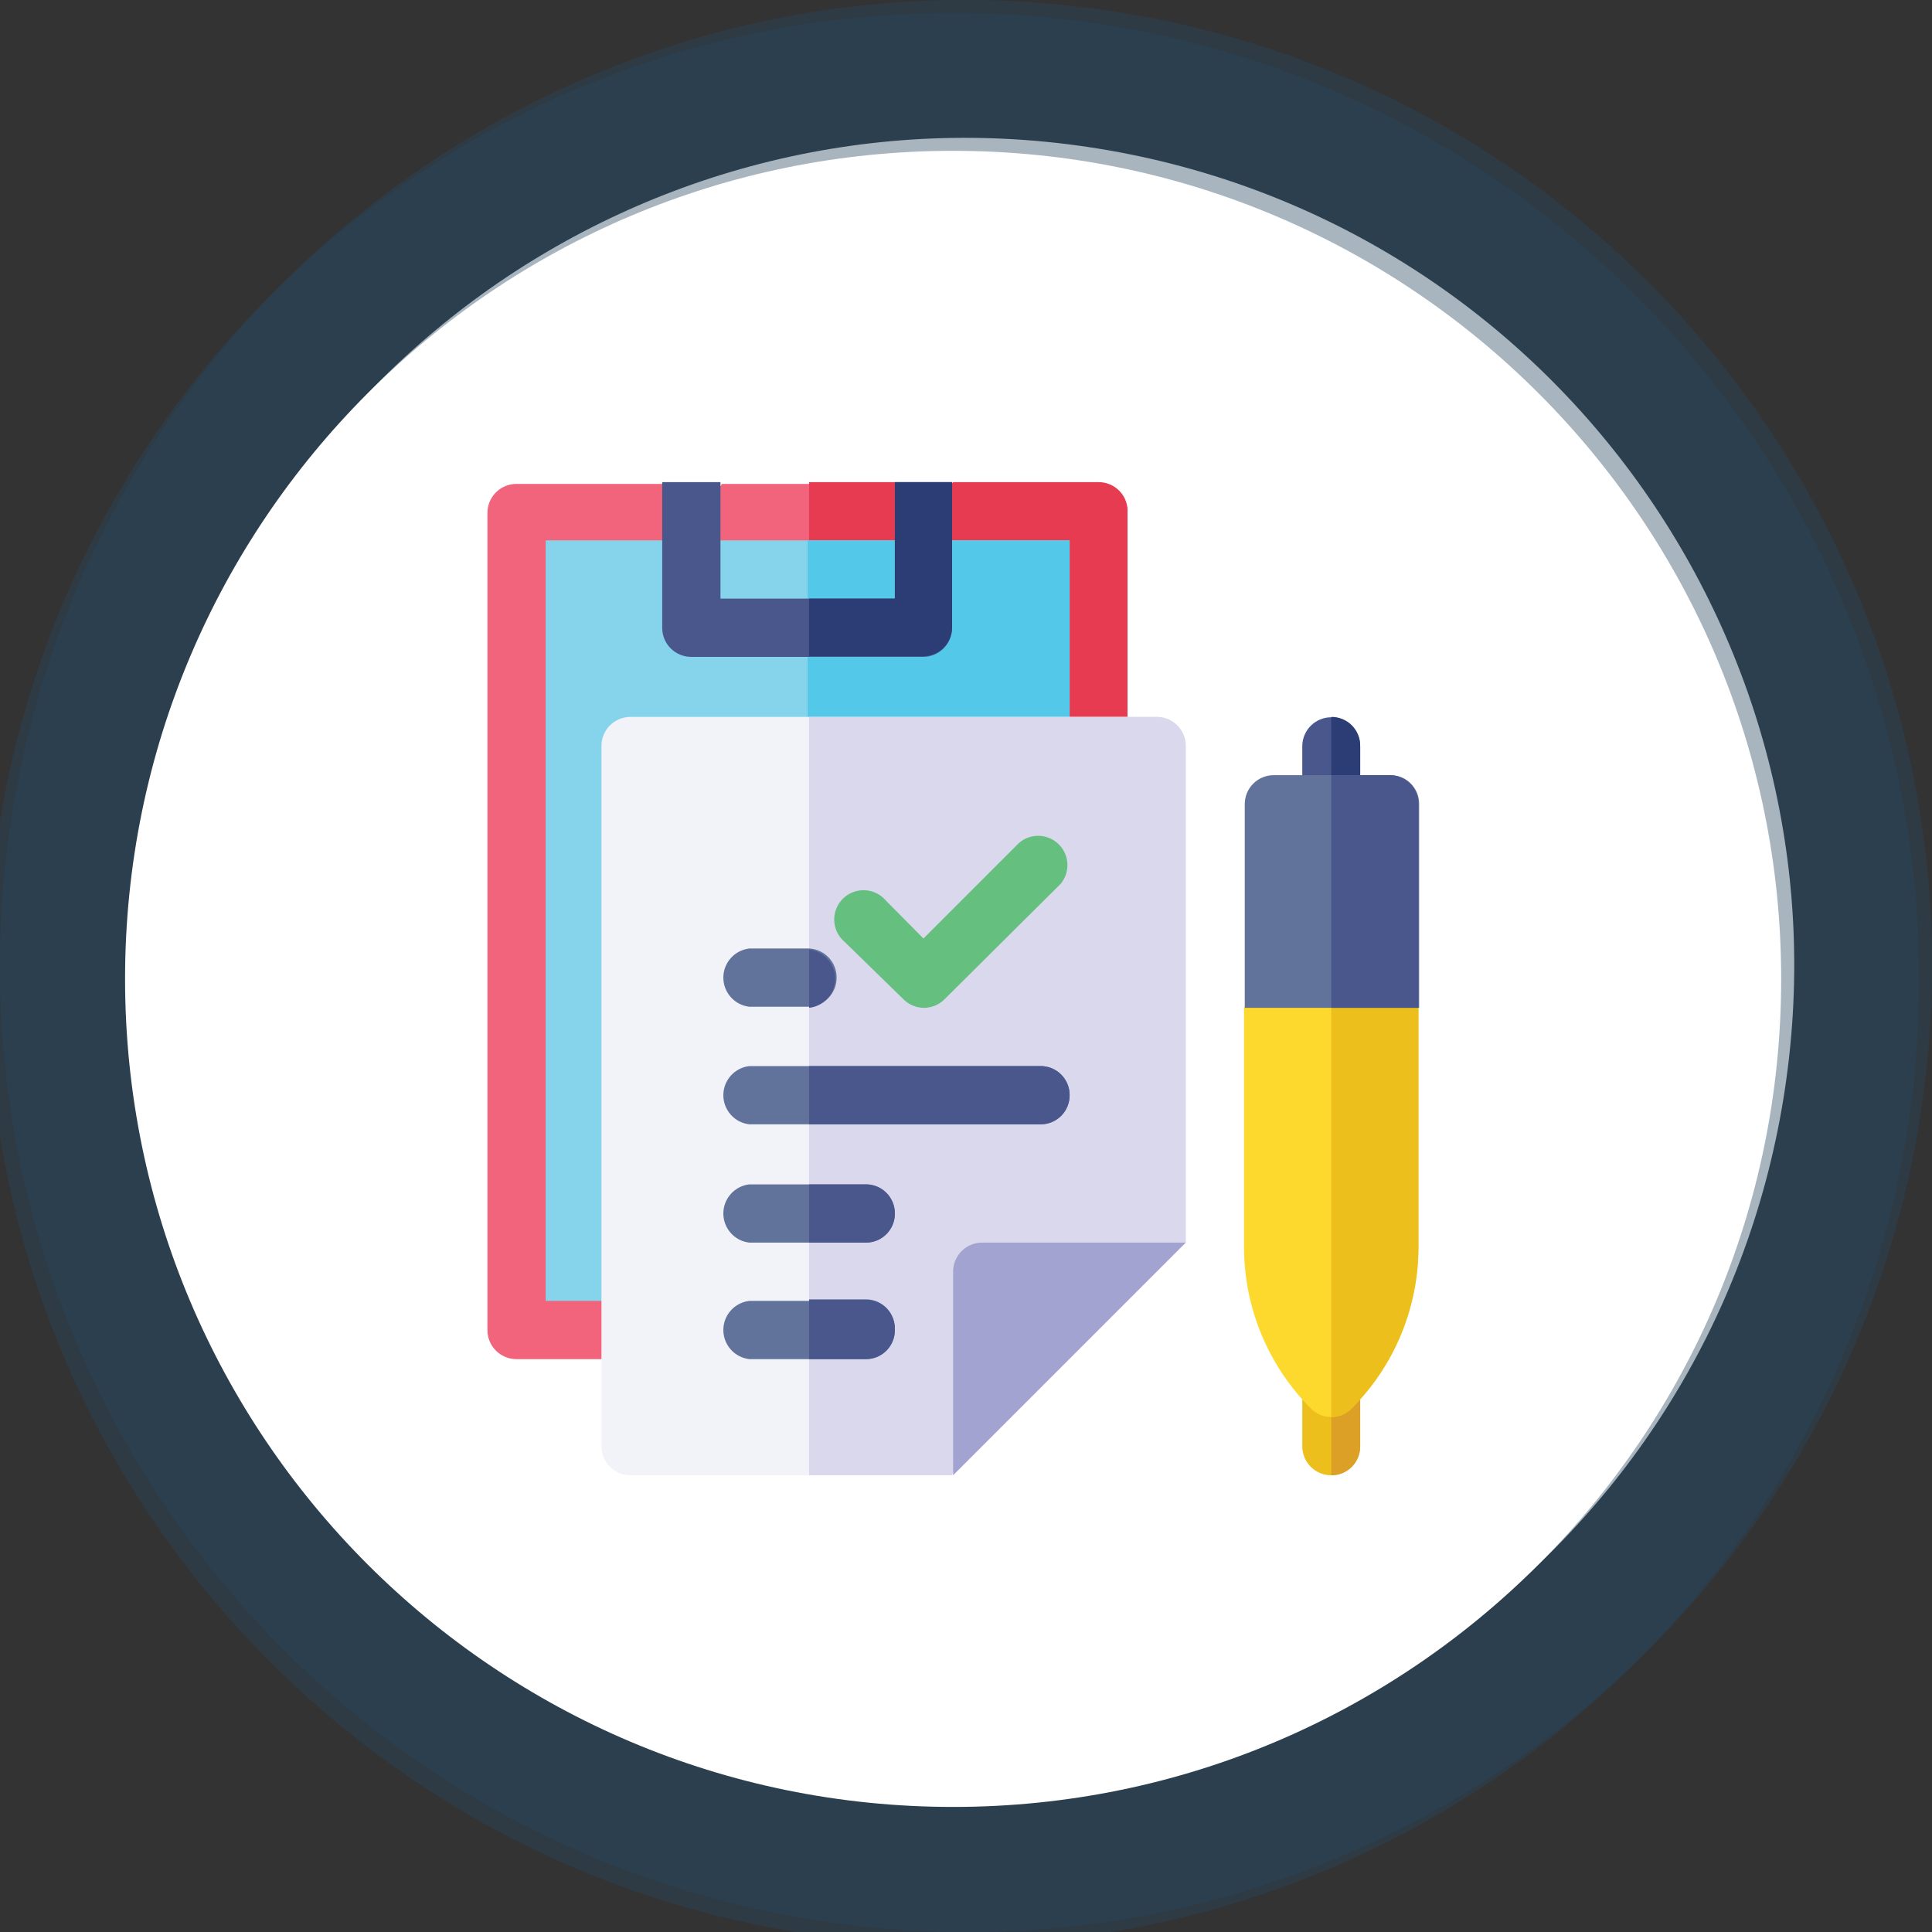 <svg width="150" height="150" viewBox="0 0 150 150" fill="none" xmlns="http://www.w3.org/2000/svg">
<rect x="0" y="0" width="150" height="150" fill="#333333" stroke="none"/>
<g clip-path="url(#clip0)">
<path opacity="0.4" d="M149.036 87.017C155.673 46.131 127.908 7.606 87.022 0.97C46.136 -5.667 7.61 22.097 0.974 62.984C-5.663 103.87 22.102 142.395 62.988 149.032C103.874 155.668 142.399 127.904 149.036 87.017Z" fill="#26465E"/>
<path d="M138.464 85.302C144.153 50.254 120.353 17.231 85.306 11.542C50.258 5.853 17.235 29.652 11.546 64.7C5.857 99.747 29.657 132.771 64.704 138.46C99.751 144.149 132.775 120.349 138.464 85.302Z" fill="white"/>
<path d="M50.888 44.34H42.175V50.139H50.888V44.34Z" fill="#49C1E2"/>
<path d="M52.719 43.702C52.719 43.93 52.629 44.149 52.467 44.31C52.306 44.471 52.087 44.562 51.859 44.562H41.26C41.032 44.562 40.813 44.471 40.652 44.31C40.49 44.149 40.4 43.93 40.4 43.702V37.459C40.396 37.343 40.415 37.229 40.457 37.121C40.498 37.013 40.561 36.915 40.642 36.833C40.722 36.75 40.818 36.684 40.924 36.639C41.03 36.594 41.144 36.571 41.26 36.571H51.831C51.947 36.571 52.061 36.594 52.167 36.639C52.273 36.684 52.369 36.75 52.45 36.833C52.53 36.915 52.593 37.013 52.634 37.121C52.676 37.229 52.695 37.343 52.691 37.459V43.702H52.719Z" fill="#0A6799"/>
<g opacity="0.1">
<path opacity="0.1" d="M44.007 43.702V37.459C44.003 37.343 44.023 37.229 44.064 37.121C44.106 37.013 44.168 36.915 44.249 36.833C44.329 36.75 44.425 36.684 44.531 36.639C44.637 36.594 44.752 36.571 44.867 36.571H41.26C41.144 36.571 41.03 36.594 40.924 36.639C40.818 36.684 40.722 36.75 40.642 36.833C40.561 36.915 40.498 37.013 40.457 37.121C40.415 37.229 40.396 37.343 40.4 37.459V43.702C40.4 43.93 40.49 44.149 40.652 44.31C40.813 44.471 41.032 44.562 41.26 44.562H44.867C44.639 44.562 44.42 44.471 44.259 44.31C44.097 44.149 44.007 43.93 44.007 43.702Z" fill="#010101"/>
</g>
<path d="M52.719 74.751V74.612C52.502 74.194 52.352 73.745 52.275 73.28C52.069 72.179 52.228 71.04 52.729 70.038C53.23 69.037 54.045 68.226 55.05 67.731C55.075 67.704 55.09 67.67 55.09 67.633C55.09 67.597 55.075 67.562 55.05 67.536C55.05 67.259 54.883 66.981 54.828 66.704C54.683 65.825 54.767 64.924 55.074 64.088C55.38 63.251 55.898 62.508 56.576 61.931V58.657H36.071V76.554H49.944C50.664 75.685 51.632 75.055 52.719 74.751Z" fill="#0A6799"/>
<path d="M72.725 63.596C72.752 63.892 72.752 64.189 72.725 64.484C72.724 64.524 72.738 64.563 72.763 64.593C72.789 64.624 72.824 64.644 72.864 64.651C73.916 64.735 74.916 65.147 75.722 65.829C76.529 66.51 77.101 67.428 77.359 68.452C78.227 67.643 79.34 67.145 80.522 67.037C80.561 67.03 80.596 67.01 80.622 66.979C80.647 66.949 80.661 66.91 80.66 66.87C80.754 64.511 81.747 62.278 83.435 60.627C83.143 58.232 82.105 55.989 80.466 54.218C80.383 54.132 80.284 54.064 80.175 54.018C80.065 53.971 79.947 53.947 79.828 53.947C79.709 53.947 79.591 53.971 79.481 54.018C79.372 54.064 79.273 54.132 79.19 54.218L71.92 61.599C72.329 62.199 72.603 62.88 72.725 63.596Z" fill="#F05251"/>
<path d="M77.442 68.452C77.859 68.062 78.337 67.744 78.857 67.508C78.8 67.31 78.695 67.129 78.552 66.981L77.692 65.816C77.45 65.591 77.133 65.467 76.804 65.467C76.474 65.467 76.157 65.591 75.916 65.816C76.679 66.52 77.212 67.439 77.442 68.452Z" fill="#C0282D"/>
<path d="M80.05 64.734H78.33C77.996 64.727 77.678 64.589 77.445 64.35C77.212 64.112 77.081 63.791 77.081 63.458C77.081 63.126 77.213 62.809 77.447 62.575C77.681 62.34 77.999 62.209 78.33 62.209H80.05C80.384 62.209 80.704 62.34 80.943 62.573C81.181 62.806 81.319 63.124 81.326 63.458C81.319 63.794 81.183 64.114 80.945 64.352C80.707 64.59 80.386 64.727 80.05 64.734Z" fill="#C0282D"/>
<path d="M78.08 61.238C77.915 61.239 77.752 61.208 77.6 61.146C77.448 61.084 77.309 60.993 77.192 60.877C77.075 60.761 76.981 60.623 76.918 60.47C76.854 60.318 76.821 60.154 76.821 59.989C76.821 59.824 76.854 59.66 76.918 59.508C76.981 59.356 77.075 59.217 77.192 59.101L78.413 57.853C78.654 57.628 78.971 57.504 79.301 57.504C79.63 57.504 79.947 57.628 80.189 57.853C80.428 58.092 80.562 58.416 80.562 58.754C80.562 59.093 80.428 59.417 80.189 59.656L78.968 60.877C78.852 60.994 78.713 61.086 78.561 61.148C78.408 61.21 78.245 61.241 78.08 61.238Z" fill="#C0282D"/>
<path d="M93.896 58.657C92.478 58.095 90.945 57.885 89.428 58.047C87.911 58.209 86.457 58.738 85.19 59.587C83.923 60.436 82.881 61.581 82.155 62.922C81.429 64.263 81.04 65.761 81.021 67.287H81.548C82.796 67.289 84.004 67.725 84.965 68.52C85.927 69.314 86.582 70.418 86.82 71.643C88.212 71.415 89.535 70.877 90.691 70.071C91.848 69.264 92.809 68.208 93.504 66.981C94.199 65.754 94.609 64.386 94.706 62.98C94.803 61.573 94.583 60.162 94.062 58.851L93.896 58.657Z" fill="#8BC64A"/>
<path d="M89.345 63.041C89.229 62.924 89.091 62.831 88.939 62.767C88.786 62.703 88.623 62.67 88.457 62.67C88.292 62.67 88.129 62.703 87.976 62.767C87.824 62.831 87.686 62.924 87.57 63.041L83.241 67.425C84.062 67.706 84.798 68.194 85.377 68.84L89.401 64.817C89.624 64.572 89.743 64.249 89.733 63.918C89.722 63.586 89.583 63.272 89.345 63.041Z" fill="#D4E166"/>
<path d="M95.699 73.114C95.728 73.372 95.728 73.632 95.699 73.89C95.699 73.935 95.717 73.977 95.748 74.008C95.779 74.039 95.822 74.057 95.866 74.057C96.549 74.124 97.21 74.332 97.808 74.667L98.197 74.251C99.262 73.22 100.584 72.492 102.026 72.142C102.16 71.673 102.226 71.187 102.22 70.7C102.216 69.347 101.718 68.042 100.819 67.031C99.921 66.02 98.684 65.372 97.342 65.208C95.999 65.044 94.643 65.377 93.528 66.143C92.413 66.909 91.616 68.056 91.288 69.368C92.34 69.394 93.353 69.779 94.155 70.461C94.958 71.143 95.503 72.079 95.699 73.114Z" fill="#FFC60E"/>
<path d="M57.658 80.466C57.102 79.472 56.743 78.379 56.604 77.248C55.802 77.122 55.042 76.804 54.389 76.321C53.737 75.838 53.212 75.204 52.858 74.473C51.69 74.8 50.662 75.501 49.931 76.468C49.199 77.435 48.804 78.615 48.807 79.828C48.792 80.04 48.792 80.254 48.807 80.466H57.658Z" fill="#FFC60E"/>
<path d="M100.028 77.831C100.203 78.773 100.067 79.747 99.639 80.605H106.77C107.636 79.419 108.182 78.031 108.357 76.574C108.532 75.116 108.329 73.638 107.769 72.281C106.202 71.657 104.487 71.506 102.835 71.846C101.183 72.186 99.667 73.003 98.474 74.196C98.293 74.367 98.126 74.553 97.975 74.751C98.508 75.098 98.965 75.55 99.318 76.079C99.671 76.609 99.912 77.205 100.028 77.831Z" fill="#8BC64A"/>
<path d="M99.639 80.467H101.193L103.69 77.969C103.808 77.853 103.901 77.715 103.965 77.563C104.028 77.41 104.061 77.247 104.061 77.082C104.061 76.916 104.028 76.753 103.965 76.6C103.901 76.448 103.808 76.31 103.69 76.194C103.449 75.969 103.132 75.845 102.803 75.845C102.473 75.845 102.156 75.969 101.915 76.194L100.056 78.053C100.142 78.88 99.998 79.716 99.639 80.467Z" fill="#D4E166"/>
<path d="M77.692 68.563C77.452 67.474 76.871 66.491 76.032 65.757C75.193 65.023 74.141 64.577 73.03 64.484C73.057 64.18 73.057 63.873 73.03 63.569C72.847 62.535 72.358 61.579 71.627 60.827C70.895 60.074 69.954 59.557 68.926 59.345C67.898 59.133 66.829 59.234 65.859 59.636C64.889 60.038 64.062 60.721 63.485 61.599C62.913 61.167 62.258 60.858 61.561 60.691C60.864 60.524 60.14 60.502 59.434 60.627C58.059 60.84 56.823 61.585 55.992 62.701C55.162 63.817 54.803 65.215 54.995 66.593C55.052 66.887 55.136 67.174 55.244 67.453C54.213 67.931 53.365 68.73 52.825 69.73C52.285 70.73 52.082 71.878 52.248 73.002C52.433 74.082 52.954 75.076 53.736 75.843C54.518 76.609 55.521 77.111 56.604 77.276C56.383 75.814 56.555 74.32 57.103 72.947C58.097 72.537 59.163 72.33 60.239 72.337C61.354 72.33 62.459 72.548 63.489 72.977C64.518 73.406 65.451 74.037 66.232 74.834L66.565 75.195C66.477 74.607 66.431 74.013 66.426 73.419C66.426 73.225 66.501 73.038 66.636 72.899C66.77 72.759 66.954 72.677 67.148 72.67H76.027C76.012 72.55 76.012 72.429 76.027 72.309C76.083 70.894 76.679 69.553 77.692 68.563Z" fill="#388D42"/>
<path d="M59.212 69.034C58.878 69.027 58.561 68.89 58.327 68.651C58.094 68.412 57.963 68.092 57.963 67.758C57.978 66.708 58.405 65.706 59.153 64.969C59.901 64.231 60.909 63.818 61.959 63.818C63.017 63.878 64.012 64.346 64.734 65.122C64.915 65.375 64.998 65.685 64.966 65.995C64.935 66.304 64.791 66.591 64.563 66.803C64.335 67.014 64.037 67.135 63.726 67.142C63.416 67.149 63.113 67.043 62.875 66.843C62.678 66.616 62.416 66.455 62.125 66.382C61.834 66.308 61.528 66.325 61.247 66.431C60.966 66.537 60.724 66.726 60.554 66.973C60.383 67.22 60.293 67.513 60.294 67.814C60.29 68.113 60.179 68.401 59.98 68.625C59.781 68.849 59.509 68.995 59.212 69.034Z" fill="#8BC64A"/>
<path d="M66.177 71.227H65.733C65.422 71.103 65.172 70.862 65.037 70.556C64.902 70.249 64.893 69.903 65.011 69.59C65.261 68.901 65.711 68.304 66.303 67.874C66.896 67.444 67.603 67.201 68.335 67.177C69.067 67.153 69.789 67.349 70.408 67.74C71.027 68.13 71.515 68.697 71.809 69.368C71.875 69.519 71.91 69.681 71.913 69.846C71.915 70.011 71.886 70.175 71.825 70.328C71.764 70.481 71.674 70.621 71.56 70.74C71.445 70.858 71.308 70.953 71.157 71.019C71.006 71.084 70.843 71.119 70.678 71.122C70.514 71.125 70.35 71.095 70.197 71.034C70.043 70.974 69.903 70.884 69.785 70.769C69.666 70.654 69.572 70.518 69.506 70.367C69.445 70.22 69.354 70.088 69.239 69.979C69.124 69.869 68.989 69.784 68.84 69.728C68.698 69.676 68.547 69.652 68.396 69.658C68.245 69.665 68.096 69.701 67.959 69.766C67.822 69.831 67.7 69.922 67.598 70.034C67.497 70.147 67.419 70.279 67.37 70.422C67.275 70.66 67.11 70.865 66.897 71.008C66.684 71.152 66.433 71.228 66.177 71.227Z" fill="#8BC64A"/>
<path d="M86.765 72.836H88.402C88.521 72.836 88.639 72.86 88.748 72.906C88.858 72.952 88.957 73.02 89.04 73.106C89.123 73.191 89.187 73.292 89.23 73.403C89.273 73.514 89.293 73.633 89.29 73.751C89.282 76.164 88.516 78.514 87.098 80.466H99.889C100.294 79.601 100.42 78.632 100.25 77.692C100.07 76.659 99.553 75.715 98.78 75.007C98.007 74.3 97.021 73.868 95.977 73.779C96.005 73.512 96.005 73.242 95.977 72.975C95.87 72.355 95.641 71.763 95.303 71.232C94.965 70.702 94.525 70.244 94.009 69.885C93.493 69.526 92.91 69.274 92.295 69.142C91.68 69.01 91.045 69.002 90.427 69.118C89.791 69.224 89.184 69.462 88.644 69.815C88.105 70.169 87.644 70.63 87.292 71.171C87.062 71.007 86.821 70.859 86.571 70.727C86.735 71.257 86.819 71.809 86.82 72.364L86.765 72.836Z" fill="#388D42"/>
<path d="M86.931 72.836V72.475C86.931 71.003 86.347 69.592 85.306 68.551C84.265 67.51 82.854 66.926 81.382 66.926C79.91 66.926 78.499 67.51 77.458 68.551C76.417 69.592 75.832 71.003 75.832 72.475V72.836H86.931Z" fill="#F79421"/>
<path d="M66.399 74.917C65.206 73.725 63.69 72.908 62.038 72.567C60.386 72.227 58.67 72.378 57.103 73.003C56.592 74.192 56.359 75.483 56.422 76.776C56.484 78.07 56.841 79.332 57.464 80.466H68.896C67.706 78.893 66.941 77.039 66.676 75.084L66.399 74.917Z" fill="#8BC64A"/>
<path d="M62.764 80.467H66.315L62.819 76.971C62.584 76.735 62.264 76.603 61.931 76.603C61.598 76.603 61.279 76.735 61.043 76.971C60.808 77.206 60.675 77.525 60.675 77.859C60.675 78.192 60.808 78.511 61.043 78.746L62.764 80.467Z" fill="#D4E166"/>
<path d="M87.181 80.467C88.699 78.463 89.518 76.016 89.512 73.502C89.516 73.383 89.495 73.265 89.452 73.154C89.409 73.043 89.345 72.942 89.262 72.856C89.179 72.771 89.08 72.703 88.97 72.657C88.861 72.61 88.743 72.586 88.624 72.586H67.203C67.084 72.586 66.966 72.61 66.857 72.657C66.747 72.703 66.648 72.771 66.565 72.856C66.483 72.942 66.418 73.043 66.375 73.154C66.332 73.265 66.312 73.383 66.315 73.502C66.309 76.016 67.128 78.463 68.646 80.467H87.181Z" fill="#F05251"/>
<path d="M79.218 80.467V79.606C79.218 79.273 79.087 78.952 78.854 78.714C78.62 78.475 78.303 78.337 77.969 78.33C77.633 78.337 77.312 78.474 77.074 78.712C76.837 78.95 76.7 79.27 76.693 79.606V80.467H79.218Z" fill="#C0282D"/>
<path d="M81.632 80.467H83.602C83.814 80.236 83.932 79.934 83.932 79.62C83.932 79.307 83.814 79.005 83.602 78.774L82.297 77.692C82.062 77.457 81.743 77.324 81.409 77.324C81.076 77.324 80.757 77.457 80.522 77.692C80.286 77.927 80.154 78.247 80.154 78.58C80.154 78.913 80.286 79.232 80.522 79.468L81.632 80.467Z" fill="#C0282D"/>
<path d="M74.085 80.466L75.222 79.329C75.34 79.213 75.433 79.074 75.496 78.922C75.56 78.77 75.593 78.606 75.593 78.441C75.593 78.276 75.56 78.112 75.496 77.96C75.433 77.807 75.34 77.669 75.222 77.553C74.983 77.314 74.659 77.18 74.32 77.18C73.982 77.18 73.658 77.314 73.419 77.553L72.198 78.774C71.989 79.003 71.868 79.3 71.858 79.61C71.848 79.92 71.948 80.224 72.142 80.466H74.085Z" fill="#C0282D"/>
<path d="M72.142 77.165H70.422C70.086 77.157 69.765 77.021 69.527 76.783C69.289 76.545 69.153 76.225 69.145 75.888C69.153 75.555 69.29 75.237 69.529 75.004C69.768 74.77 70.088 74.64 70.422 74.64H72.142C72.476 74.64 72.796 74.77 73.035 75.004C73.274 75.237 73.411 75.555 73.418 75.888C73.412 76.225 73.275 76.545 73.037 76.783C72.799 77.021 72.478 77.157 72.142 77.165Z" fill="#C0282D"/>
<path d="M85.405 77.164H83.685C83.351 77.157 83.034 77.019 82.8 76.781C82.567 76.542 82.436 76.222 82.436 75.888C82.436 75.557 82.568 75.239 82.802 75.005C83.036 74.771 83.354 74.639 83.685 74.639H85.405C85.572 74.636 85.737 74.665 85.892 74.726C86.046 74.787 86.187 74.879 86.306 74.995C86.425 75.112 86.519 75.25 86.584 75.404C86.648 75.557 86.682 75.722 86.682 75.888C86.682 76.227 86.547 76.551 86.308 76.791C86.068 77.03 85.744 77.164 85.405 77.164Z" fill="#C0282D"/>
<path opacity="0.1" d="M47.586 89.262H47.752V87.126C47.727 86.967 47.737 86.805 47.78 86.651C47.824 86.496 47.9 86.353 48.004 86.231C48.108 86.108 48.238 86.01 48.383 85.943C48.529 85.876 48.688 85.841 48.849 85.841C49.009 85.841 49.168 85.876 49.313 85.943C49.459 86.01 49.589 86.108 49.693 86.231C49.797 86.353 49.873 86.496 49.917 86.651C49.96 86.805 49.97 86.967 49.944 87.126V89.262H50.111C50.956 88.991 51.833 88.832 52.719 88.791C52.129 86.337 51.831 83.822 51.831 81.299C51.835 81.186 51.861 81.075 51.907 80.972C51.954 80.869 52.02 80.776 52.103 80.699C52.185 80.621 52.282 80.561 52.388 80.521C52.494 80.481 52.606 80.463 52.719 80.466H47.336C47.108 80.466 46.889 80.557 46.728 80.719C46.567 80.88 46.476 81.099 46.476 81.327C46.46 83.966 46.787 86.596 47.447 89.151L47.586 89.262Z" fill="#010101"/>
<path d="M48.918 89.845C49.311 89.626 49.731 89.458 50.166 89.345V86.959C50.194 86.778 50.181 86.593 50.13 86.416C50.079 86.24 49.99 86.077 49.871 85.938C49.751 85.799 49.602 85.688 49.436 85.611C49.269 85.535 49.087 85.495 48.904 85.495C48.721 85.495 48.539 85.535 48.372 85.611C48.206 85.688 48.057 85.799 47.937 85.938C47.818 86.077 47.729 86.24 47.678 86.416C47.627 86.593 47.615 86.778 47.642 86.959V89.345C48.084 89.464 48.513 89.631 48.918 89.845Z" fill="#8BC64A"/>
<path opacity="0.1" d="M37.431 101.832C37.447 99.987 37.916 98.175 38.797 96.554C39.677 94.934 40.942 93.554 42.48 92.536C41.421 92.437 40.434 91.954 39.706 91.177C37.51 91.98 35.608 93.426 34.246 95.327C32.885 97.227 32.129 99.494 32.075 101.832C32.227 105.036 33.639 108.051 36.004 110.218C38.369 112.386 41.495 113.53 44.7 113.402H50.25C48.646 113.496 47.039 113.269 45.523 112.736C44.007 112.204 42.613 111.375 41.42 110.298C40.227 109.222 39.26 107.919 38.575 106.465C37.891 105.012 37.501 103.437 37.431 101.832Z" fill="#010101"/>
<path d="M58.518 90.788C58.518 89.623 56.132 88.707 53.219 88.707C51.734 88.645 50.257 88.95 48.918 89.595C47.561 88.982 46.076 88.706 44.59 88.79C41.676 88.79 39.29 89.706 39.29 90.872C39.29 92.037 40.899 92.62 43.063 92.869C41.731 93.951 41.121 95.061 41.676 95.644C42.231 96.227 44.867 96.088 47.225 94.784C47.837 94.454 48.413 94.064 48.946 93.618C49.46 94.075 50.028 94.467 50.638 94.784C52.969 96.088 55.438 96.476 56.188 95.644C56.937 94.812 56.188 93.924 54.773 92.869C56.909 92.536 58.518 91.732 58.518 90.788Z" fill="#388D42"/>
<path d="M118.008 98.252L117.675 96.421C117.648 96.27 117.592 96.126 117.508 95.998C117.425 95.87 117.317 95.759 117.19 95.674C117.063 95.588 116.92 95.529 116.77 95.5C116.619 95.471 116.465 95.473 116.315 95.505L103.246 97.891L111.571 92.342C111.763 92.222 111.914 92.046 112.003 91.838C112.092 91.629 112.116 91.399 112.07 91.177C112.098 91.058 112.098 90.935 112.07 90.816L111.127 89.151C110.969 88.878 110.71 88.679 110.405 88.596C110.266 88.533 110.114 88.501 109.961 88.501C109.808 88.501 109.657 88.533 109.517 88.596L98.668 95.006L100.721 106.105L113.152 108.352C113.462 108.401 113.779 108.332 114.04 108.158C114.287 107.966 114.455 107.689 114.512 107.381L114.789 105.494C114.817 105.366 114.817 105.234 114.789 105.106C114.746 104.883 114.639 104.678 114.482 104.516C114.324 104.353 114.122 104.24 113.901 104.19L104.107 101.943L117.175 99.556C117.446 99.473 117.679 99.296 117.832 99.057C117.984 98.819 118.047 98.533 118.008 98.252Z" fill="#8BC64A"/>
<path d="M52.719 109.601C52.921 110.674 53.492 111.641 54.334 112.336C55.175 113.031 56.234 113.408 57.325 113.402H96.559C97.247 113.403 97.926 113.251 98.548 112.958C99.17 112.665 99.72 112.238 100.157 111.707C100.595 111.177 100.91 110.556 101.079 109.89C101.249 109.224 101.269 108.528 101.138 107.853L98.363 93.674C98.242 93.001 97.973 92.363 97.576 91.806C97.179 91.249 96.664 90.787 96.067 90.453C95.47 90.118 94.806 89.92 94.124 89.873C93.442 89.826 92.757 89.93 92.12 90.178L55.494 104.19C54.502 104.6 53.684 105.341 53.178 106.288C52.671 107.234 52.51 108.327 52.719 109.379V109.601Z" fill="#F79421"/>
<g opacity="0.1">
<path opacity="0.1" d="M52.719 109.6C52.788 109.934 52.89 110.259 53.025 110.572C53.575 109.577 54.459 108.81 55.522 108.407L93.896 93.84C94.567 93.594 95.283 93.494 95.996 93.546C96.709 93.599 97.402 93.803 98.03 94.145C98.281 94.296 98.522 94.463 98.751 94.645L98.585 93.729C98.464 93.056 98.195 92.418 97.798 91.861C97.401 91.304 96.886 90.842 96.289 90.507C95.692 90.173 95.028 89.975 94.346 89.928C93.664 89.88 92.979 89.985 92.342 90.233L55.494 104.19C54.502 104.6 53.684 105.341 53.178 106.287C52.671 107.233 52.51 108.326 52.719 109.378V109.6Z" fill="#010101"/>
</g>
<path d="M94.34 107.492C94.31 107.329 94.248 107.174 94.157 107.036C94.067 106.897 93.95 106.778 93.813 106.685C93.677 106.592 93.523 106.527 93.361 106.494C93.198 106.461 93.031 106.461 92.869 106.493C92.544 106.56 92.258 106.751 92.072 107.026C91.885 107.3 91.813 107.637 91.87 107.964L92.925 113.513H95.477L94.34 107.492Z" fill="#FFC60E"/>
<path d="M87.458 108.99C87.396 108.663 87.206 108.374 86.93 108.186C86.654 107.999 86.315 107.929 85.988 107.992C85.66 108.054 85.371 108.244 85.184 108.52C84.996 108.796 84.926 109.135 84.989 109.462L85.738 113.402H88.291L87.458 108.99Z" fill="#FFC60E"/>
<path d="M80.799 99.501C80.862 99.77 81.014 100.01 81.231 100.181C81.448 100.352 81.716 100.445 81.992 100.444H82.325C82.647 100.359 82.922 100.152 83.093 99.867C83.264 99.582 83.317 99.242 83.241 98.918L82.02 94.146L79.662 95.061L80.799 99.501Z" fill="#FFC60E"/>
<path d="M74.223 107.88C74.192 107.718 74.13 107.563 74.039 107.426C73.948 107.288 73.831 107.169 73.695 107.076C73.558 106.983 73.405 106.918 73.243 106.885C73.082 106.852 72.915 106.85 72.753 106.881C72.591 106.912 72.436 106.975 72.298 107.065C72.16 107.156 72.041 107.273 71.949 107.41C71.856 107.546 71.791 107.7 71.757 107.861C71.724 108.023 71.723 108.19 71.754 108.352L72.669 113.402H75.222L74.223 107.88Z" fill="#FFC60E"/>
<path d="M61.515 105.439C61.573 105.72 61.725 105.974 61.948 106.156C62.17 106.338 62.449 106.437 62.736 106.438H63.014C63.339 106.365 63.623 106.167 63.805 105.887C63.986 105.607 64.051 105.267 63.985 104.939L63.18 101.194L60.794 102.109L61.515 105.439Z" fill="#FFC60E"/>
<path opacity="0.4" d="M74 151C115.421 151 149 117.421 149 76C149 34.579 115.421 1 74 1C32.579 1 -1 34.579 -1 76C-1 117.421 32.579 151 74 151Z" fill="#26465E"/>
<path d="M74 140.29C109.506 140.29 138.29 111.506 138.29 76C138.29 40.494 109.506 11.71 74 11.71C38.494 11.71 9.71 40.494 9.71 76C9.71 111.506 38.494 140.29 74 140.29Z" fill="white"/>
<path d="M87.54 39.846V58.075C87.535 58.581 87.359 59.07 87.041 59.463L62.818 89.929L51.025 104.663C50.812 104.929 50.541 105.144 50.234 105.293C49.927 105.441 49.591 105.52 49.25 105.523H40.121C39.821 105.526 39.523 105.47 39.246 105.357C38.968 105.244 38.716 105.077 38.504 104.865C38.292 104.653 38.124 104.4 38.011 104.123C37.898 103.845 37.842 103.547 37.846 103.248V39.846C37.842 39.546 37.898 39.248 38.011 38.971C38.124 38.693 38.292 38.441 38.504 38.229C38.716 38.017 38.968 37.849 39.246 37.736C39.523 37.623 39.821 37.567 40.121 37.571H51.414L54.189 40.345L56.048 37.571H69.477L71.725 39.846L74 37.571H85.293C85.59 37.571 85.885 37.63 86.159 37.744C86.434 37.859 86.683 38.027 86.892 38.239C87.101 38.45 87.266 38.701 87.377 38.977C87.489 39.253 87.544 39.548 87.54 39.846Z" fill="#F1647C"/>
<path d="M87.54 39.846V58.075C87.535 58.581 87.359 59.07 87.041 59.463L62.818 89.929V37.432H69.477L71.725 39.707L74 37.432H85.293C85.603 37.431 85.909 37.494 86.193 37.617C86.477 37.74 86.733 37.921 86.944 38.148C87.155 38.374 87.317 38.642 87.42 38.934C87.522 39.227 87.563 39.537 87.54 39.846Z" fill="#E63B51"/>
<path d="M105.604 107.77V112.293C105.604 112.889 105.367 113.461 104.946 113.882C104.524 114.304 103.952 114.54 103.356 114.54C102.76 114.54 102.189 114.304 101.767 113.882C101.346 113.461 101.109 112.889 101.109 112.293V107.77C101.109 107.174 101.346 106.602 101.767 106.181C102.189 105.759 102.76 105.523 103.356 105.523C103.952 105.523 104.524 105.759 104.946 106.181C105.367 106.602 105.604 107.174 105.604 107.77Z" fill="#EDBF1C"/>
<path d="M105.604 107.77V112.293C105.607 112.589 105.552 112.883 105.44 113.157C105.329 113.432 105.163 113.681 104.954 113.89C104.744 114.1 104.495 114.265 104.221 114.377C103.946 114.489 103.652 114.544 103.356 114.54V105.523C103.653 105.515 103.949 105.568 104.225 105.678C104.501 105.788 104.752 105.954 104.962 106.164C105.173 106.374 105.338 106.625 105.448 106.901C105.558 107.177 105.611 107.473 105.604 107.77Z" fill="#DCA027"/>
<path d="M83.045 41.955V57.16L62.707 82.548L48.056 101H42.368V41.955H83.045Z" fill="#85D4EB"/>
<path d="M83.046 41.955V57.16L62.707 82.548V41.955H83.046Z" fill="#53C8E8"/>
<path d="M73.917 37.432V48.752C73.917 49.05 73.858 49.344 73.743 49.619C73.629 49.893 73.46 50.142 73.249 50.352C73.037 50.561 72.786 50.725 72.51 50.837C72.234 50.948 71.939 51.004 71.642 51H53.662C53.066 51 52.494 50.763 52.072 50.342C51.651 49.92 51.414 49.349 51.414 48.752V37.432H55.937V46.477H69.477V37.432H73.917Z" fill="#49578D"/>
<path d="M92.063 57.937V96.477L78.523 100.889L73.917 114.54H48.944C48.649 114.54 48.357 114.482 48.084 114.369C47.812 114.256 47.564 114.091 47.355 113.882C47.147 113.673 46.981 113.426 46.868 113.153C46.755 112.88 46.697 112.588 46.697 112.293V57.937C46.693 57.639 46.749 57.344 46.86 57.068C46.971 56.792 47.136 56.541 47.345 56.329C47.554 56.118 47.803 55.95 48.078 55.835C48.352 55.72 48.647 55.661 48.944 55.661H89.816C90.113 55.661 90.408 55.72 90.682 55.835C90.957 55.95 91.206 56.118 91.415 56.329C91.624 56.541 91.789 56.792 91.9 57.068C92.011 57.344 92.067 57.639 92.063 57.937Z" fill="#F2F2F9"/>
<path d="M71.725 50.944H62.818V46.477H69.477V37.432H73.917V48.752C73.903 49.329 73.667 49.879 73.259 50.287C72.851 50.695 72.302 50.93 71.725 50.944Z" fill="#2C3C74"/>
<path d="M92.063 57.937V96.477L78.523 100.889L73.917 114.54H62.818V55.661H89.927C90.508 55.69 91.056 55.943 91.454 56.368C91.853 56.792 92.071 57.355 92.063 57.937Z" fill="#DAD8EC"/>
<path d="M71.725 78.248C71.13 78.243 70.561 78.004 70.143 77.582L65.593 73.142C65.349 72.941 65.15 72.691 65.009 72.408C64.868 72.126 64.787 71.817 64.771 71.501C64.755 71.186 64.806 70.87 64.919 70.575C65.032 70.28 65.205 70.012 65.428 69.788C65.65 69.563 65.917 69.388 66.211 69.272C66.505 69.156 66.82 69.103 67.135 69.116C67.451 69.129 67.761 69.207 68.044 69.346C68.328 69.485 68.58 69.682 68.784 69.923L71.697 72.865L79.133 65.428C79.568 65.062 80.123 64.872 80.691 64.895C81.259 64.918 81.797 65.153 82.201 65.552C82.605 65.953 82.844 66.489 82.872 67.057C82.9 67.624 82.714 68.182 82.352 68.619L73.334 77.582C73.123 77.793 72.872 77.96 72.596 78.075C72.319 78.189 72.023 78.248 71.725 78.248Z" fill="#65C07F"/>
<path d="M83.046 85.018C83.049 85.317 82.993 85.615 82.88 85.893C82.767 86.171 82.6 86.423 82.387 86.635C82.175 86.847 81.923 87.014 81.645 87.127C81.368 87.24 81.07 87.297 80.77 87.293H58.184C57.628 87.231 57.113 86.966 56.74 86.549C56.366 86.132 56.16 85.592 56.16 85.032C56.16 84.472 56.366 83.931 56.74 83.514C57.113 83.097 57.628 82.832 58.184 82.77H80.77C81.068 82.766 81.363 82.822 81.639 82.933C81.915 83.044 82.166 83.21 82.377 83.419C82.589 83.628 82.757 83.877 82.872 84.151C82.987 84.426 83.046 84.72 83.046 85.018Z" fill="#62739B"/>
<path d="M69.477 94.202C69.481 94.5 69.425 94.795 69.314 95.071C69.203 95.347 69.038 95.598 68.829 95.809C68.62 96.021 68.371 96.189 68.096 96.304C67.822 96.418 67.527 96.477 67.23 96.477H58.184C57.628 96.416 57.113 96.151 56.74 95.734C56.366 95.316 56.16 94.776 56.16 94.216C56.16 93.656 56.366 93.116 56.74 92.698C57.113 92.281 57.628 92.016 58.184 91.955H67.23C67.826 91.955 68.397 92.191 68.819 92.613C69.24 93.034 69.477 93.606 69.477 94.202Z" fill="#62739B"/>
<path d="M69.477 103.247C69.481 103.545 69.425 103.84 69.314 104.116C69.203 104.392 69.038 104.643 68.829 104.855C68.62 105.066 68.371 105.234 68.096 105.349C67.822 105.464 67.527 105.523 67.23 105.523H58.184C57.628 105.461 57.113 105.196 56.74 104.779C56.366 104.362 56.16 103.821 56.16 103.261C56.16 102.701 56.366 102.161 56.74 101.744C57.113 101.327 57.628 101.062 58.184 101H67.23C67.525 101 67.817 101.058 68.09 101.171C68.362 101.284 68.61 101.45 68.819 101.658C69.028 101.867 69.193 102.115 69.306 102.387C69.419 102.66 69.477 102.952 69.477 103.247Z" fill="#62739B"/>
<path d="M105.604 57.937V62.432C105.604 63.028 105.367 63.599 104.946 64.021C104.524 64.442 103.952 64.679 103.356 64.679C102.76 64.679 102.189 64.442 101.767 64.021C101.346 63.599 101.109 63.028 101.109 62.432V57.937C101.109 57.341 101.346 56.769 101.767 56.347C102.189 55.926 102.76 55.689 103.356 55.689C103.952 55.689 104.524 55.926 104.946 56.347C105.367 56.769 105.604 57.341 105.604 57.937Z" fill="#49578D"/>
<path d="M64.954 75.917C64.954 76.513 64.718 77.084 64.296 77.506C63.875 77.927 63.303 78.164 62.707 78.164H58.184C57.628 78.102 57.113 77.838 56.74 77.42C56.366 77.003 56.16 76.463 56.16 75.903C56.16 75.343 56.366 74.802 56.74 74.385C57.113 73.968 57.628 73.703 58.184 73.641H62.818C63.4 73.67 63.947 73.923 64.346 74.348C64.744 74.772 64.962 75.335 64.954 75.917Z" fill="#62739B"/>
<path d="M110.126 78.247V96.893C110.107 101.568 108.242 106.045 104.938 109.352C104.731 109.561 104.485 109.728 104.214 109.842C103.942 109.955 103.651 110.014 103.356 110.014C103.062 110.014 102.77 109.955 102.499 109.842C102.227 109.728 101.981 109.561 101.775 109.352C98.47 106.045 96.606 101.568 96.586 96.893V78.247L99.111 73.725H105.52L110.126 78.247Z" fill="#FDD92E"/>
<path d="M103.356 64.818V55.662C103.655 55.658 103.951 55.714 104.227 55.828C104.503 55.941 104.754 56.109 104.964 56.321C105.174 56.534 105.338 56.786 105.448 57.064C105.558 57.341 105.611 57.638 105.604 57.937V62.432C105.627 62.739 105.586 63.048 105.483 63.339C105.38 63.63 105.218 63.896 105.006 64.121C104.795 64.345 104.539 64.523 104.255 64.643C103.971 64.763 103.665 64.823 103.356 64.818Z" fill="#2C3C74"/>
<path d="M110.126 78.247V96.893C110.107 101.568 108.242 106.045 104.938 109.352C104.733 109.565 104.488 109.734 104.216 109.848C103.944 109.963 103.651 110.02 103.356 110.018V73.725H105.52L110.126 78.247Z" fill="#EDBF1C"/>
<path d="M69.477 103.247C69.481 103.545 69.425 103.84 69.314 104.116C69.203 104.392 69.038 104.643 68.829 104.855C68.62 105.066 68.371 105.234 68.096 105.349C67.822 105.464 67.527 105.523 67.23 105.523H62.818V100.889H67.341C67.636 100.903 67.925 100.975 68.193 101.102C68.46 101.228 68.7 101.406 68.898 101.625C69.097 101.844 69.25 102.1 69.349 102.378C69.449 102.657 69.492 102.952 69.477 103.247Z" fill="#49578D"/>
<path d="M62.818 78.247V73.725C63.374 73.786 63.889 74.051 64.262 74.468C64.636 74.886 64.842 75.426 64.842 75.986C64.842 76.546 64.636 77.086 64.262 77.504C63.889 77.921 63.374 78.186 62.818 78.247Z" fill="#49578D"/>
<path d="M69.477 94.202C69.481 94.5 69.425 94.795 69.314 95.071C69.203 95.347 69.038 95.598 68.829 95.809C68.62 96.021 68.371 96.189 68.096 96.304C67.822 96.418 67.527 96.477 67.23 96.477H62.818V91.955H67.341C67.917 91.983 68.461 92.232 68.859 92.651C69.256 93.069 69.478 93.625 69.477 94.202Z" fill="#49578D"/>
<path d="M83.045 85.018C83.049 85.318 82.993 85.615 82.88 85.893C82.767 86.171 82.599 86.423 82.387 86.635C82.175 86.847 81.923 87.014 81.645 87.127C81.368 87.24 81.07 87.297 80.77 87.293H62.818V82.77H80.881C81.463 82.792 82.013 83.038 82.417 83.457C82.82 83.876 83.046 84.436 83.045 85.018Z" fill="#49578D"/>
<path d="M76.248 96.477C75.651 96.477 75.08 96.714 74.658 97.135C74.237 97.557 74 98.129 74 98.725V114.54L92.063 96.477H76.248Z" fill="#A3A3D1"/>
<path d="M107.879 60.184H98.889C98.293 60.184 97.721 60.421 97.3 60.843C96.878 61.264 96.642 61.836 96.642 62.432V78.248H110.182V62.432C110.186 62.131 110.129 61.832 110.014 61.554C109.899 61.276 109.728 61.024 109.513 60.814C109.297 60.603 109.042 60.439 108.761 60.331C108.48 60.223 108.18 60.173 107.879 60.184Z" fill="#62739B"/>
<path d="M110.126 62.431V78.247H103.356V60.184H107.879C108.175 60.18 108.469 60.236 108.743 60.347C109.018 60.459 109.267 60.624 109.476 60.834C109.686 61.043 109.851 61.293 109.963 61.567C110.075 61.841 110.13 62.135 110.126 62.431Z" fill="#49578D"/>
</g>
<defs>
<clipPath id="clip0">
<rect width="150" height="150" fill="white"/>
</clipPath>
</defs>
</svg>
